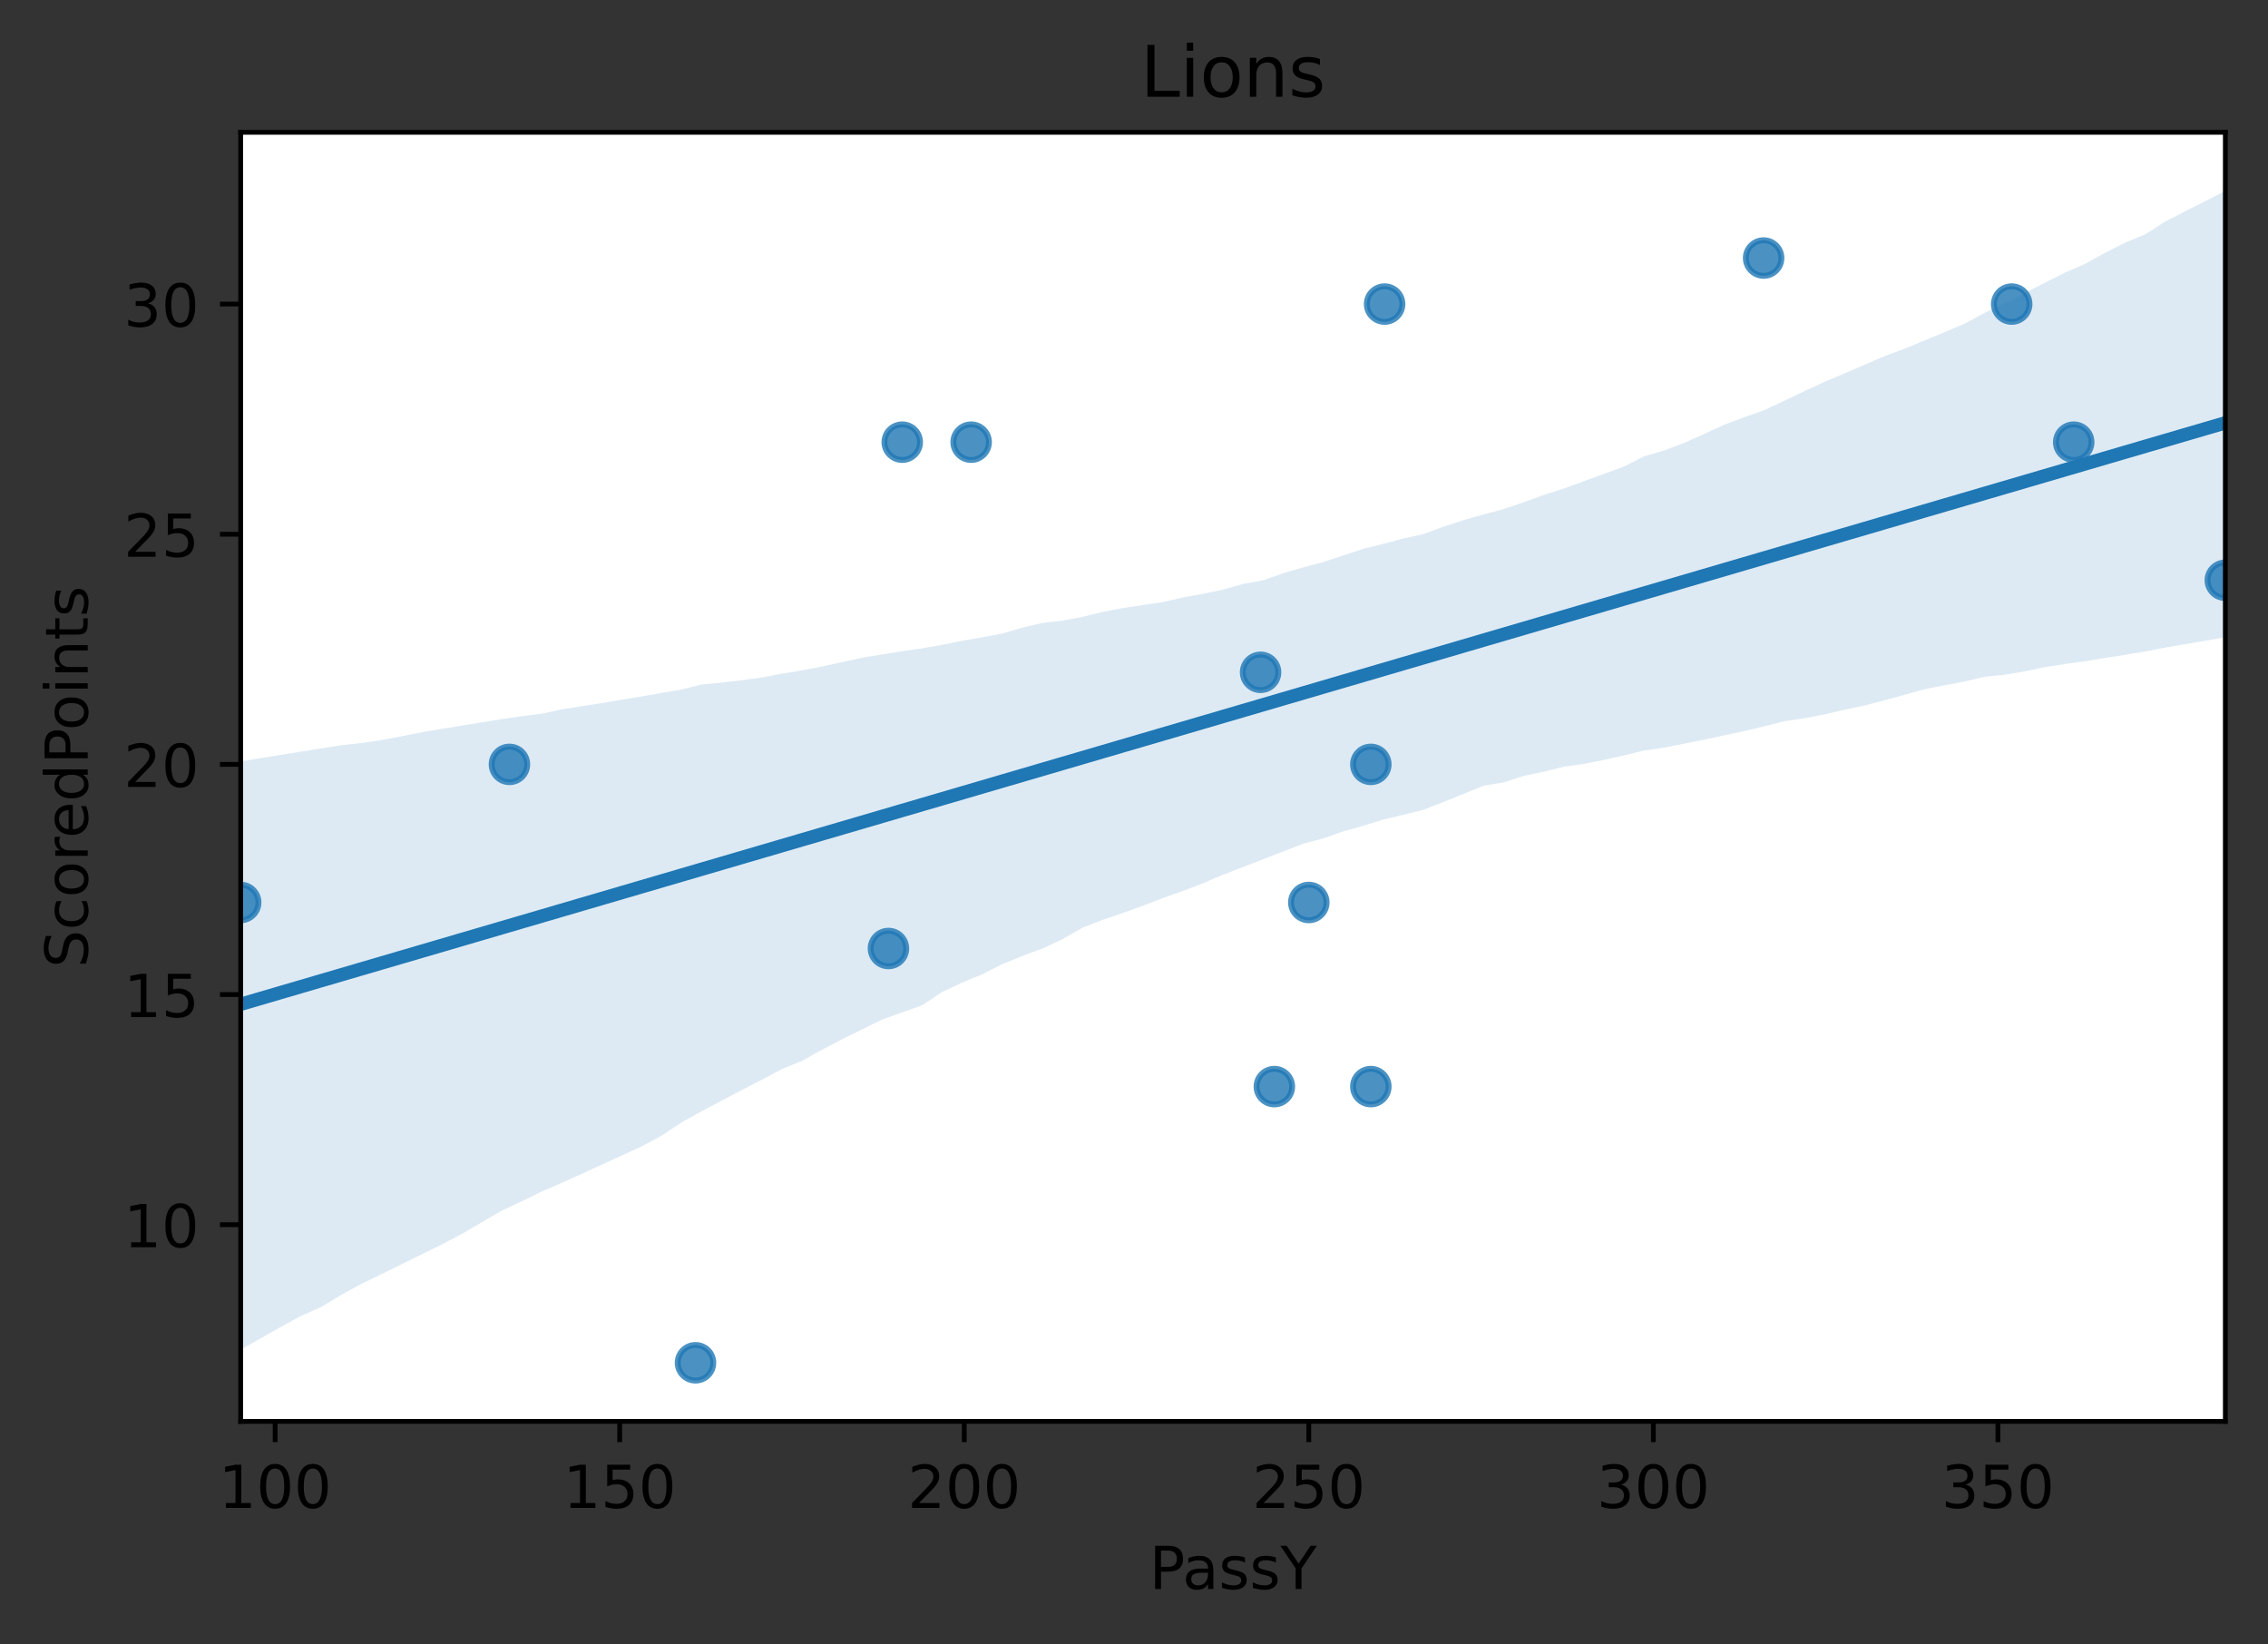 <?xml version="1.0" encoding="utf-8" standalone="no"?>
<!DOCTYPE svg PUBLIC "-//W3C//DTD SVG 1.1//EN"
  "http://www.w3.org/Graphics/SVG/1.1/DTD/svg11.dtd">
<!-- Created with matplotlib (https://matplotlib.org/) -->
<svg height="277.314pt" version="1.1" viewBox="0 0 382.603 277.314" width="382.603pt" xmlns="http://www.w3.org/2000/svg" xmlns:xlink="http://www.w3.org/1999/xlink">
 <rect x="0" y="0" width="382.603" height="277.314" fill="#333333" stroke="none"/>
 <defs>
  <style type="text/css">
*{stroke-linecap:butt;stroke-linejoin:round;}
  </style>
 </defs>
 <g id="figure_1">
  <g id="patch_1">
   <path d="M 0 277.314 
L 382.603 277.314 
L 382.603 0 
L 0 0 
z
" style="fill:none;"/>
  </g>
  <g id="axes_1">
   <g id="patch_2">
    <path d="M 40.603 239.758 
L 375.403 239.758 
L 375.403 22.318 
L 40.603 22.318 
z
" style="fill:#ffffff;"/>
   </g>
   <g id="PathCollection_1">
    <defs>
     <path d="M 0 3 
C 0.796 3 1.559 2.684 2.121 2.121 
C 2.684 1.559 3 0.796 3 0 
C 3 -0.796 2.684 -1.559 2.121 -2.121 
C 1.559 -2.684 0.796 -3 0 -3 
C -0.796 -3 -1.559 -2.684 -2.121 -2.121 
C -2.684 -1.559 -3 -0.796 -3 0 
C -3 0.796 -2.684 1.559 -2.121 2.121 
C -1.559 2.684 -0.796 3 0 3 
z
" id="m98e6982646" style="stroke:#1f77b4;stroke-opacity:0.8;"/>
    </defs>
    <g clip-path="url(#pbcad5161d0)">
     <use style="fill:#1f77b4;fill-opacity:0.8;stroke:#1f77b4;stroke-opacity:0.8;" x="349.828" xlink:href="#m98e6982646" y="74.585"/>
     <use style="fill:#1f77b4;fill-opacity:0.8;stroke:#1f77b4;stroke-opacity:0.8;" x="214.978" xlink:href="#m98e6982646" y="183.288"/>
     <use style="fill:#1f77b4;fill-opacity:0.8;stroke:#1f77b4;stroke-opacity:0.8;" x="163.828" xlink:href="#m98e6982646" y="74.585"/>
     <use style="fill:#1f77b4;fill-opacity:0.8;stroke:#1f77b4;stroke-opacity:0.8;" x="233.578" xlink:href="#m98e6982646" y="51.291"/>
     <use style="fill:#1f77b4;fill-opacity:0.8;stroke:#1f77b4;stroke-opacity:0.8;" x="212.653" xlink:href="#m98e6982646" y="113.407"/>
     <use style="fill:#1f77b4;fill-opacity:0.8;stroke:#1f77b4;stroke-opacity:0.8;" x="339.366" xlink:href="#m98e6982646" y="51.291"/>
     <use style="fill:#1f77b4;fill-opacity:0.8;stroke:#1f77b4;stroke-opacity:0.8;" x="297.516" xlink:href="#m98e6982646" y="43.527"/>
     <use style="fill:#1f77b4;fill-opacity:0.8;stroke:#1f77b4;stroke-opacity:0.8;" x="375.403" xlink:href="#m98e6982646" y="97.878"/>
     <use style="fill:#1f77b4;fill-opacity:0.8;stroke:#1f77b4;stroke-opacity:0.8;" x="231.253" xlink:href="#m98e6982646" y="183.288"/>
     <use style="fill:#1f77b4;fill-opacity:0.8;stroke:#1f77b4;stroke-opacity:0.8;" x="152.203" xlink:href="#m98e6982646" y="74.585"/>
     <use style="fill:#1f77b4;fill-opacity:0.8;stroke:#1f77b4;stroke-opacity:0.8;" x="149.878" xlink:href="#m98e6982646" y="159.994"/>
     <use style="fill:#1f77b4;fill-opacity:0.8;stroke:#1f77b4;stroke-opacity:0.8;" x="231.253" xlink:href="#m98e6982646" y="128.936"/>
     <use style="fill:#1f77b4;fill-opacity:0.8;stroke:#1f77b4;stroke-opacity:0.8;" x="117.328" xlink:href="#m98e6982646" y="229.874"/>
     <use style="fill:#1f77b4;fill-opacity:0.8;stroke:#1f77b4;stroke-opacity:0.8;" x="220.791" xlink:href="#m98e6982646" y="152.23"/>
     <use style="fill:#1f77b4;fill-opacity:0.8;stroke:#1f77b4;stroke-opacity:0.8;" x="40.603" xlink:href="#m98e6982646" y="152.23"/>
     <use style="fill:#1f77b4;fill-opacity:0.8;stroke:#1f77b4;stroke-opacity:0.8;" x="85.941" xlink:href="#m98e6982646" y="128.936"/>
    </g>
   </g>
   <g id="PolyCollection_1">
    <path clip-path="url(#pbcad5161d0)" d="M 40.603 128.433 
L 40.603 227.665 
L 43.985 225.749 
L 47.367 223.83 
L 50.749 221.986 
L 54.13 220.492 
L 57.512 218.45 
L 60.894 216.606 
L 64.276 214.955 
L 67.658 213.299 
L 71.039 211.639 
L 74.421 209.979 
L 77.803 208.197 
L 81.185 206.228 
L 84.567 204.258 
L 87.949 202.679 
L 91.33 201.013 
L 94.712 199.544 
L 98.094 198.022 
L 101.476 196.471 
L 104.858 194.925 
L 108.239 193.372 
L 111.621 191.554 
L 115.003 189.311 
L 118.385 187.431 
L 121.767 185.645 
L 125.149 183.859 
L 128.53 182.125 
L 131.912 180.319 
L 135.294 178.949 
L 138.676 177.064 
L 142.058 175.303 
L 145.439 173.633 
L 148.821 171.973 
L 152.203 170.765 
L 155.585 169.556 
L 158.967 167.307 
L 162.349 165.725 
L 165.73 164.328 
L 169.112 162.604 
L 172.494 161.247 
L 175.876 159.988 
L 179.258 158.409 
L 182.639 156.476 
L 186.021 155.157 
L 189.403 154.007 
L 192.785 152.788 
L 196.167 151.478 
L 199.549 150.297 
L 202.93 148.989 
L 206.312 147.555 
L 209.694 146.24 
L 213.076 144.939 
L 216.458 143.626 
L 219.839 142.322 
L 223.221 141.427 
L 226.603 140.236 
L 229.985 139.287 
L 233.367 138.24 
L 236.749 137.44 
L 240.13 136.601 
L 243.512 135.273 
L 246.894 133.912 
L 250.276 132.534 
L 253.658 131.97 
L 257.039 130.88 
L 260.421 130.175 
L 263.803 129.322 
L 267.185 128.855 
L 270.567 128.181 
L 273.949 127.424 
L 277.33 126.607 
L 280.712 126.118 
L 284.094 125.441 
L 287.476 124.763 
L 290.858 124.044 
L 294.239 123.323 
L 297.621 122.515 
L 301.003 121.661 
L 304.385 121.166 
L 307.767 120.512 
L 311.149 119.727 
L 314.53 119.001 
L 317.912 118.131 
L 321.294 117.191 
L 324.676 116.249 
L 328.058 115.59 
L 331.439 114.951 
L 334.821 114.153 
L 338.203 113.82 
L 341.585 113.236 
L 344.967 112.532 
L 348.349 112.011 
L 351.73 111.542 
L 355.112 110.978 
L 358.494 110.456 
L 361.876 109.894 
L 365.258 109.233 
L 368.639 108.657 
L 372.021 108.08 
L 375.403 107.504 
L 375.403 32.202 
L 375.403 32.202 
L 372.021 33.921 
L 368.639 35.64 
L 365.258 37.37 
L 361.876 39.529 
L 358.494 40.936 
L 355.112 42.643 
L 351.73 44.522 
L 348.349 45.979 
L 344.967 47.69 
L 341.585 49.415 
L 338.203 51.14 
L 334.821 52.757 
L 331.439 54.576 
L 328.058 56.026 
L 324.676 57.429 
L 321.294 58.824 
L 317.912 60.075 
L 314.53 61.532 
L 311.149 63 
L 307.767 64.414 
L 304.385 65.987 
L 301.003 67.6 
L 297.621 69.188 
L 294.239 70.381 
L 290.858 71.648 
L 287.476 73.206 
L 284.094 74.714 
L 280.712 75.989 
L 277.33 76.985 
L 273.949 78.692 
L 270.567 79.942 
L 267.185 81.169 
L 263.803 82.409 
L 260.421 83.489 
L 257.039 84.721 
L 253.658 85.869 
L 250.276 86.773 
L 246.894 87.733 
L 243.512 88.844 
L 240.13 90.085 
L 236.749 90.832 
L 233.367 91.731 
L 229.985 92.576 
L 226.603 93.692 
L 223.221 94.811 
L 219.839 95.704 
L 216.458 96.703 
L 213.076 97.879 
L 209.694 98.507 
L 206.312 99.458 
L 202.93 100.162 
L 199.549 100.782 
L 196.167 101.557 
L 192.785 102.068 
L 189.403 102.572 
L 186.021 103.216 
L 182.639 104.053 
L 179.258 104.681 
L 175.876 105.074 
L 172.494 105.866 
L 169.112 106.861 
L 165.73 107.494 
L 162.349 108.091 
L 158.967 108.763 
L 155.585 109.36 
L 152.203 109.85 
L 148.821 110.385 
L 145.439 110.945 
L 142.058 111.686 
L 138.676 112.429 
L 135.294 113.089 
L 131.912 113.641 
L 128.53 114.279 
L 125.149 114.737 
L 121.767 115.143 
L 118.385 115.456 
L 115.003 116.297 
L 111.621 116.887 
L 108.239 117.477 
L 104.858 118.027 
L 101.476 118.613 
L 98.094 119.123 
L 94.712 119.67 
L 91.33 120.394 
L 87.949 120.819 
L 84.567 121.317 
L 81.185 121.862 
L 77.803 122.411 
L 74.421 122.963 
L 71.039 123.548 
L 67.658 124.204 
L 64.276 124.86 
L 60.894 125.352 
L 57.512 125.707 
L 54.13 126.248 
L 50.749 126.792 
L 47.367 127.335 
L 43.985 127.879 
L 40.603 128.433 
z
" style="fill:#1f77b4;fill-opacity:0.15;"/>
   </g>
   <g id="matplotlib.axis_1">
    <g id="xtick_1">
     <g id="line2d_1">
      <defs>
       <path d="M 0 0 
L 0 3.5 
" id="m1d918b46fd" style="stroke:#000000;stroke-width:0.8;"/>
      </defs>
      <g>
       <use style="stroke:#000000;stroke-width:0.8;" x="46.416" xlink:href="#m1d918b46fd" y="239.758"/>
      </g>
     </g>
     <g id="text_1">
      <!-- 100 -->
      <defs>
       <path d="M 12.406 8.297 
L 28.516 8.297 
L 28.516 63.922 
L 10.984 60.406 
L 10.984 69.391 
L 28.422 72.906 
L 38.281 72.906 
L 38.281 8.297 
L 54.391 8.297 
L 54.391 0 
L 12.406 0 
z
" id="DejaVuSans-49"/>
       <path d="M 31.781 66.406 
Q 24.172 66.406 20.328 58.906 
Q 16.5 51.422 16.5 36.375 
Q 16.5 21.391 20.328 13.891 
Q 24.172 6.391 31.781 6.391 
Q 39.453 6.391 43.281 13.891 
Q 47.125 21.391 47.125 36.375 
Q 47.125 51.422 43.281 58.906 
Q 39.453 66.406 31.781 66.406 
z
M 31.781 74.219 
Q 44.047 74.219 50.516 64.516 
Q 56.984 54.828 56.984 36.375 
Q 56.984 17.969 50.516 8.266 
Q 44.047 -1.422 31.781 -1.422 
Q 19.531 -1.422 13.062 8.266 
Q 6.594 17.969 6.594 36.375 
Q 6.594 54.828 13.062 64.516 
Q 19.531 74.219 31.781 74.219 
z
" id="DejaVuSans-48"/>
      </defs>
      <g transform="translate(36.872 254.357)scale(0.1 -0.1)">
       <use xlink:href="#DejaVuSans-49"/>
       <use x="63.623" xlink:href="#DejaVuSans-48"/>
       <use x="127.246" xlink:href="#DejaVuSans-48"/>
      </g>
     </g>
    </g>
    <g id="xtick_2">
     <g id="line2d_2">
      <g>
       <use style="stroke:#000000;stroke-width:0.8;" x="104.541" xlink:href="#m1d918b46fd" y="239.758"/>
      </g>
     </g>
     <g id="text_2">
      <!-- 150 -->
      <defs>
       <path d="M 10.797 72.906 
L 49.516 72.906 
L 49.516 64.594 
L 19.828 64.594 
L 19.828 46.734 
Q 21.969 47.469 24.109 47.828 
Q 26.266 48.188 28.422 48.188 
Q 40.625 48.188 47.75 41.5 
Q 54.891 34.812 54.891 23.391 
Q 54.891 11.625 47.562 5.094 
Q 40.234 -1.422 26.906 -1.422 
Q 22.312 -1.422 17.547 -0.641 
Q 12.797 0.141 7.719 1.703 
L 7.719 11.625 
Q 12.109 9.234 16.797 8.062 
Q 21.484 6.891 26.703 6.891 
Q 35.156 6.891 40.078 11.328 
Q 45.016 15.766 45.016 23.391 
Q 45.016 31 40.078 35.438 
Q 35.156 39.891 26.703 39.891 
Q 22.75 39.891 18.812 39.016 
Q 14.891 38.141 10.797 36.281 
z
" id="DejaVuSans-53"/>
      </defs>
      <g transform="translate(94.997 254.357)scale(0.1 -0.1)">
       <use xlink:href="#DejaVuSans-49"/>
       <use x="63.623" xlink:href="#DejaVuSans-53"/>
       <use x="127.246" xlink:href="#DejaVuSans-48"/>
      </g>
     </g>
    </g>
    <g id="xtick_3">
     <g id="line2d_3">
      <g>
       <use style="stroke:#000000;stroke-width:0.8;" x="162.666" xlink:href="#m1d918b46fd" y="239.758"/>
      </g>
     </g>
     <g id="text_3">
      <!-- 200 -->
      <defs>
       <path d="M 19.188 8.297 
L 53.609 8.297 
L 53.609 0 
L 7.328 0 
L 7.328 8.297 
Q 12.938 14.109 22.625 23.891 
Q 32.328 33.688 34.812 36.531 
Q 39.547 41.844 41.422 45.531 
Q 43.312 49.219 43.312 52.781 
Q 43.312 58.594 39.234 62.25 
Q 35.156 65.922 28.609 65.922 
Q 23.969 65.922 18.812 64.312 
Q 13.672 62.703 7.812 59.422 
L 7.812 69.391 
Q 13.766 71.781 18.938 73 
Q 24.125 74.219 28.422 74.219 
Q 39.75 74.219 46.484 68.547 
Q 53.219 62.891 53.219 53.422 
Q 53.219 48.922 51.531 44.891 
Q 49.859 40.875 45.406 35.406 
Q 44.188 33.984 37.641 27.219 
Q 31.109 20.453 19.188 8.297 
z
" id="DejaVuSans-50"/>
      </defs>
      <g transform="translate(153.122 254.357)scale(0.1 -0.1)">
       <use xlink:href="#DejaVuSans-50"/>
       <use x="63.623" xlink:href="#DejaVuSans-48"/>
       <use x="127.246" xlink:href="#DejaVuSans-48"/>
      </g>
     </g>
    </g>
    <g id="xtick_4">
     <g id="line2d_4">
      <g>
       <use style="stroke:#000000;stroke-width:0.8;" x="220.791" xlink:href="#m1d918b46fd" y="239.758"/>
      </g>
     </g>
     <g id="text_4">
      <!-- 250 -->
      <g transform="translate(211.247 254.357)scale(0.1 -0.1)">
       <use xlink:href="#DejaVuSans-50"/>
       <use x="63.623" xlink:href="#DejaVuSans-53"/>
       <use x="127.246" xlink:href="#DejaVuSans-48"/>
      </g>
     </g>
    </g>
    <g id="xtick_5">
     <g id="line2d_5">
      <g>
       <use style="stroke:#000000;stroke-width:0.8;" x="278.916" xlink:href="#m1d918b46fd" y="239.758"/>
      </g>
     </g>
     <g id="text_5">
      <!-- 300 -->
      <defs>
       <path d="M 40.578 39.312 
Q 47.656 37.797 51.625 33 
Q 55.609 28.219 55.609 21.188 
Q 55.609 10.406 48.188 4.484 
Q 40.766 -1.422 27.094 -1.422 
Q 22.516 -1.422 17.656 -0.516 
Q 12.797 0.391 7.625 2.203 
L 7.625 11.719 
Q 11.719 9.328 16.594 8.109 
Q 21.484 6.891 26.812 6.891 
Q 36.078 6.891 40.938 10.547 
Q 45.797 14.203 45.797 21.188 
Q 45.797 27.641 41.281 31.266 
Q 36.766 34.906 28.719 34.906 
L 20.219 34.906 
L 20.219 43.016 
L 29.109 43.016 
Q 36.375 43.016 40.234 45.922 
Q 44.094 48.828 44.094 54.297 
Q 44.094 59.906 40.109 62.906 
Q 36.141 65.922 28.719 65.922 
Q 24.656 65.922 20.016 65.031 
Q 15.375 64.156 9.812 62.312 
L 9.812 71.094 
Q 15.438 72.656 20.344 73.438 
Q 25.25 74.219 29.594 74.219 
Q 40.828 74.219 47.359 69.109 
Q 53.906 64.016 53.906 55.328 
Q 53.906 49.266 50.438 45.094 
Q 46.969 40.922 40.578 39.312 
z
" id="DejaVuSans-51"/>
      </defs>
      <g transform="translate(269.372 254.357)scale(0.1 -0.1)">
       <use xlink:href="#DejaVuSans-51"/>
       <use x="63.623" xlink:href="#DejaVuSans-48"/>
       <use x="127.246" xlink:href="#DejaVuSans-48"/>
      </g>
     </g>
    </g>
    <g id="xtick_6">
     <g id="line2d_6">
      <g>
       <use style="stroke:#000000;stroke-width:0.8;" x="337.041" xlink:href="#m1d918b46fd" y="239.758"/>
      </g>
     </g>
     <g id="text_6">
      <!-- 350 -->
      <g transform="translate(327.497 254.357)scale(0.1 -0.1)">
       <use xlink:href="#DejaVuSans-51"/>
       <use x="63.623" xlink:href="#DejaVuSans-53"/>
       <use x="127.246" xlink:href="#DejaVuSans-48"/>
      </g>
     </g>
    </g>
    <g id="text_7">
     <!-- PassY -->
     <defs>
      <path d="M 19.672 64.797 
L 19.672 37.406 
L 32.078 37.406 
Q 38.969 37.406 42.719 40.969 
Q 46.484 44.531 46.484 51.125 
Q 46.484 57.672 42.719 61.234 
Q 38.969 64.797 32.078 64.797 
z
M 9.812 72.906 
L 32.078 72.906 
Q 44.344 72.906 50.609 67.359 
Q 56.891 61.812 56.891 51.125 
Q 56.891 40.328 50.609 34.812 
Q 44.344 29.297 32.078 29.297 
L 19.672 29.297 
L 19.672 0 
L 9.812 0 
z
" id="DejaVuSans-80"/>
      <path d="M 34.281 27.484 
Q 23.391 27.484 19.188 25 
Q 14.984 22.516 14.984 16.5 
Q 14.984 11.719 18.141 8.906 
Q 21.297 6.109 26.703 6.109 
Q 34.188 6.109 38.703 11.406 
Q 43.219 16.703 43.219 25.484 
L 43.219 27.484 
z
M 52.203 31.203 
L 52.203 0 
L 43.219 0 
L 43.219 8.297 
Q 40.141 3.328 35.547 0.953 
Q 30.953 -1.422 24.312 -1.422 
Q 15.922 -1.422 10.953 3.297 
Q 6 8.016 6 15.922 
Q 6 25.141 12.172 29.828 
Q 18.359 34.516 30.609 34.516 
L 43.219 34.516 
L 43.219 35.406 
Q 43.219 41.609 39.141 45 
Q 35.062 48.391 27.688 48.391 
Q 23 48.391 18.547 47.266 
Q 14.109 46.141 10.016 43.891 
L 10.016 52.203 
Q 14.938 54.109 19.578 55.047 
Q 24.219 56 28.609 56 
Q 40.484 56 46.344 49.844 
Q 52.203 43.703 52.203 31.203 
z
" id="DejaVuSans-97"/>
      <path d="M 44.281 53.078 
L 44.281 44.578 
Q 40.484 46.531 36.375 47.5 
Q 32.281 48.484 27.875 48.484 
Q 21.188 48.484 17.844 46.438 
Q 14.5 44.391 14.5 40.281 
Q 14.5 37.156 16.891 35.375 
Q 19.281 33.594 26.516 31.984 
L 29.594 31.297 
Q 39.156 29.25 43.188 25.516 
Q 47.219 21.781 47.219 15.094 
Q 47.219 7.469 41.188 3.016 
Q 35.156 -1.422 24.609 -1.422 
Q 20.219 -1.422 15.453 -0.562 
Q 10.688 0.297 5.422 2 
L 5.422 11.281 
Q 10.406 8.688 15.234 7.391 
Q 20.062 6.109 24.812 6.109 
Q 31.156 6.109 34.562 8.281 
Q 37.984 10.453 37.984 14.406 
Q 37.984 18.062 35.516 20.016 
Q 33.062 21.969 24.703 23.781 
L 21.578 24.516 
Q 13.234 26.266 9.516 29.906 
Q 5.812 33.547 5.812 39.891 
Q 5.812 47.609 11.281 51.797 
Q 16.75 56 26.812 56 
Q 31.781 56 36.172 55.266 
Q 40.578 54.547 44.281 53.078 
z
" id="DejaVuSans-115"/>
      <path d="M -0.203 72.906 
L 10.406 72.906 
L 30.609 42.922 
L 50.688 72.906 
L 61.281 72.906 
L 35.5 34.719 
L 35.5 0 
L 25.594 0 
L 25.594 34.719 
z
" id="DejaVuSans-89"/>
     </defs>
     <g transform="translate(193.886 268.035)scale(0.1 -0.1)">
      <use xlink:href="#DejaVuSans-80"/>
      <use x="55.803" xlink:href="#DejaVuSans-97"/>
      <use x="117.082" xlink:href="#DejaVuSans-115"/>
      <use x="169.182" xlink:href="#DejaVuSans-115"/>
      <use x="221.281" xlink:href="#DejaVuSans-89"/>
     </g>
    </g>
   </g>
   <g id="matplotlib.axis_2">
    <g id="ytick_1">
     <g id="line2d_7">
      <defs>
       <path d="M 0 0 
L -3.5 0 
" id="mcd5b1f3039" style="stroke:#000000;stroke-width:0.8;"/>
      </defs>
      <g>
       <use style="stroke:#000000;stroke-width:0.8;" x="40.603" xlink:href="#mcd5b1f3039" y="206.581"/>
      </g>
     </g>
     <g id="text_8">
      <!-- 10 -->
      <g transform="translate(20.878 210.38)scale(0.1 -0.1)">
       <use xlink:href="#DejaVuSans-49"/>
       <use x="63.623" xlink:href="#DejaVuSans-48"/>
      </g>
     </g>
    </g>
    <g id="ytick_2">
     <g id="line2d_8">
      <g>
       <use style="stroke:#000000;stroke-width:0.8;" x="40.603" xlink:href="#mcd5b1f3039" y="167.759"/>
      </g>
     </g>
     <g id="text_9">
      <!-- 15 -->
      <g transform="translate(20.878 171.558)scale(0.1 -0.1)">
       <use xlink:href="#DejaVuSans-49"/>
       <use x="63.623" xlink:href="#DejaVuSans-53"/>
      </g>
     </g>
    </g>
    <g id="ytick_3">
     <g id="line2d_9">
      <g>
       <use style="stroke:#000000;stroke-width:0.8;" x="40.603" xlink:href="#mcd5b1f3039" y="128.936"/>
      </g>
     </g>
     <g id="text_10">
      <!-- 20 -->
      <g transform="translate(20.878 132.735)scale(0.1 -0.1)">
       <use xlink:href="#DejaVuSans-50"/>
       <use x="63.623" xlink:href="#DejaVuSans-48"/>
      </g>
     </g>
    </g>
    <g id="ytick_4">
     <g id="line2d_10">
      <g>
       <use style="stroke:#000000;stroke-width:0.8;" x="40.603" xlink:href="#mcd5b1f3039" y="90.114"/>
      </g>
     </g>
     <g id="text_11">
      <!-- 25 -->
      <g transform="translate(20.878 93.913)scale(0.1 -0.1)">
       <use xlink:href="#DejaVuSans-50"/>
       <use x="63.623" xlink:href="#DejaVuSans-53"/>
      </g>
     </g>
    </g>
    <g id="ytick_5">
     <g id="line2d_11">
      <g>
       <use style="stroke:#000000;stroke-width:0.8;" x="40.603" xlink:href="#mcd5b1f3039" y="51.291"/>
      </g>
     </g>
     <g id="text_12">
      <!-- 30 -->
      <g transform="translate(20.878 55.091)scale(0.1 -0.1)">
       <use xlink:href="#DejaVuSans-51"/>
       <use x="63.623" xlink:href="#DejaVuSans-48"/>
      </g>
     </g>
    </g>
    <g id="text_13">
     <!-- ScoredPoints -->
     <defs>
      <path d="M 53.516 70.516 
L 53.516 60.891 
Q 47.906 63.578 42.922 64.891 
Q 37.938 66.219 33.297 66.219 
Q 25.25 66.219 20.875 63.094 
Q 16.5 59.969 16.5 54.203 
Q 16.5 49.359 19.406 46.891 
Q 22.312 44.438 30.422 42.922 
L 36.375 41.703 
Q 47.406 39.594 52.656 34.297 
Q 57.906 29 57.906 20.125 
Q 57.906 9.516 50.797 4.047 
Q 43.703 -1.422 29.984 -1.422 
Q 24.812 -1.422 18.969 -0.25 
Q 13.141 0.922 6.891 3.219 
L 6.891 13.375 
Q 12.891 10.016 18.656 8.297 
Q 24.422 6.594 29.984 6.594 
Q 38.422 6.594 43.016 9.906 
Q 47.609 13.234 47.609 19.391 
Q 47.609 24.75 44.312 27.781 
Q 41.016 30.812 33.5 32.328 
L 27.484 33.5 
Q 16.453 35.688 11.516 40.375 
Q 6.594 45.062 6.594 53.422 
Q 6.594 63.094 13.406 68.656 
Q 20.219 74.219 32.172 74.219 
Q 37.312 74.219 42.625 73.281 
Q 47.953 72.359 53.516 70.516 
z
" id="DejaVuSans-83"/>
      <path d="M 48.781 52.594 
L 48.781 44.188 
Q 44.969 46.297 41.141 47.344 
Q 37.312 48.391 33.406 48.391 
Q 24.656 48.391 19.812 42.844 
Q 14.984 37.312 14.984 27.297 
Q 14.984 17.281 19.812 11.734 
Q 24.656 6.203 33.406 6.203 
Q 37.312 6.203 41.141 7.25 
Q 44.969 8.297 48.781 10.406 
L 48.781 2.094 
Q 45.016 0.344 40.984 -0.531 
Q 36.969 -1.422 32.422 -1.422 
Q 20.062 -1.422 12.781 6.344 
Q 5.516 14.109 5.516 27.297 
Q 5.516 40.672 12.859 48.328 
Q 20.219 56 33.016 56 
Q 37.156 56 41.109 55.141 
Q 45.062 54.297 48.781 52.594 
z
" id="DejaVuSans-99"/>
      <path d="M 30.609 48.391 
Q 23.391 48.391 19.188 42.75 
Q 14.984 37.109 14.984 27.297 
Q 14.984 17.484 19.156 11.844 
Q 23.344 6.203 30.609 6.203 
Q 37.797 6.203 41.984 11.859 
Q 46.188 17.531 46.188 27.297 
Q 46.188 37.016 41.984 42.703 
Q 37.797 48.391 30.609 48.391 
z
M 30.609 56 
Q 42.328 56 49.016 48.375 
Q 55.719 40.766 55.719 27.297 
Q 55.719 13.875 49.016 6.219 
Q 42.328 -1.422 30.609 -1.422 
Q 18.844 -1.422 12.172 6.219 
Q 5.516 13.875 5.516 27.297 
Q 5.516 40.766 12.172 48.375 
Q 18.844 56 30.609 56 
z
" id="DejaVuSans-111"/>
      <path d="M 41.109 46.297 
Q 39.594 47.172 37.812 47.578 
Q 36.031 48 33.891 48 
Q 26.266 48 22.188 43.047 
Q 18.109 38.094 18.109 28.812 
L 18.109 0 
L 9.078 0 
L 9.078 54.688 
L 18.109 54.688 
L 18.109 46.188 
Q 20.953 51.172 25.484 53.578 
Q 30.031 56 36.531 56 
Q 37.453 56 38.578 55.875 
Q 39.703 55.766 41.062 55.516 
z
" id="DejaVuSans-114"/>
      <path d="M 56.203 29.594 
L 56.203 25.203 
L 14.891 25.203 
Q 15.484 15.922 20.484 11.062 
Q 25.484 6.203 34.422 6.203 
Q 39.594 6.203 44.453 7.469 
Q 49.312 8.734 54.109 11.281 
L 54.109 2.781 
Q 49.266 0.734 44.188 -0.344 
Q 39.109 -1.422 33.891 -1.422 
Q 20.797 -1.422 13.156 6.188 
Q 5.516 13.812 5.516 26.812 
Q 5.516 40.234 12.766 48.109 
Q 20.016 56 32.328 56 
Q 43.359 56 49.781 48.891 
Q 56.203 41.797 56.203 29.594 
z
M 47.219 32.234 
Q 47.125 39.594 43.094 43.984 
Q 39.062 48.391 32.422 48.391 
Q 24.906 48.391 20.391 44.141 
Q 15.875 39.891 15.188 32.172 
z
" id="DejaVuSans-101"/>
      <path d="M 45.406 46.391 
L 45.406 75.984 
L 54.391 75.984 
L 54.391 0 
L 45.406 0 
L 45.406 8.203 
Q 42.578 3.328 38.25 0.953 
Q 33.938 -1.422 27.875 -1.422 
Q 17.969 -1.422 11.734 6.484 
Q 5.516 14.406 5.516 27.297 
Q 5.516 40.188 11.734 48.094 
Q 17.969 56 27.875 56 
Q 33.938 56 38.25 53.625 
Q 42.578 51.266 45.406 46.391 
z
M 14.797 27.297 
Q 14.797 17.391 18.875 11.75 
Q 22.953 6.109 30.078 6.109 
Q 37.203 6.109 41.297 11.75 
Q 45.406 17.391 45.406 27.297 
Q 45.406 37.203 41.297 42.844 
Q 37.203 48.484 30.078 48.484 
Q 22.953 48.484 18.875 42.844 
Q 14.797 37.203 14.797 27.297 
z
" id="DejaVuSans-100"/>
      <path d="M 9.422 54.688 
L 18.406 54.688 
L 18.406 0 
L 9.422 0 
z
M 9.422 75.984 
L 18.406 75.984 
L 18.406 64.594 
L 9.422 64.594 
z
" id="DejaVuSans-105"/>
      <path d="M 54.891 33.016 
L 54.891 0 
L 45.906 0 
L 45.906 32.719 
Q 45.906 40.484 42.875 44.328 
Q 39.844 48.188 33.797 48.188 
Q 26.516 48.188 22.312 43.547 
Q 18.109 38.922 18.109 30.906 
L 18.109 0 
L 9.078 0 
L 9.078 54.688 
L 18.109 54.688 
L 18.109 46.188 
Q 21.344 51.125 25.703 53.562 
Q 30.078 56 35.797 56 
Q 45.219 56 50.047 50.172 
Q 54.891 44.344 54.891 33.016 
z
" id="DejaVuSans-110"/>
      <path d="M 18.312 70.219 
L 18.312 54.688 
L 36.812 54.688 
L 36.812 47.703 
L 18.312 47.703 
L 18.312 18.016 
Q 18.312 11.328 20.141 9.422 
Q 21.969 7.516 27.594 7.516 
L 36.812 7.516 
L 36.812 0 
L 27.594 0 
Q 17.188 0 13.234 3.875 
Q 9.281 7.766 9.281 18.016 
L 9.281 47.703 
L 2.688 47.703 
L 2.688 54.688 
L 9.281 54.688 
L 9.281 70.219 
z
" id="DejaVuSans-116"/>
     </defs>
     <g transform="translate(14.798 163.23)rotate(-90)scale(0.1 -0.1)">
      <use xlink:href="#DejaVuSans-83"/>
      <use x="63.477" xlink:href="#DejaVuSans-99"/>
      <use x="118.457" xlink:href="#DejaVuSans-111"/>
      <use x="179.639" xlink:href="#DejaVuSans-114"/>
      <use x="218.502" xlink:href="#DejaVuSans-101"/>
      <use x="280.025" xlink:href="#DejaVuSans-100"/>
      <use x="343.502" xlink:href="#DejaVuSans-80"/>
      <use x="400.18" xlink:href="#DejaVuSans-111"/>
      <use x="461.361" xlink:href="#DejaVuSans-105"/>
      <use x="489.145" xlink:href="#DejaVuSans-110"/>
      <use x="552.523" xlink:href="#DejaVuSans-116"/>
      <use x="591.732" xlink:href="#DejaVuSans-115"/>
     </g>
    </g>
   </g>
   <g id="line2d_12">
    <path clip-path="url(#pbcad5161d0)" d="M 40.603 169.401 
L 43.985 168.41 
L 47.367 167.419 
L 50.749 166.429 
L 54.13 165.438 
L 57.512 164.447 
L 60.894 163.457 
L 64.276 162.466 
L 67.658 161.475 
L 71.039 160.485 
L 74.421 159.494 
L 77.803 158.503 
L 81.185 157.513 
L 84.567 156.522 
L 87.949 155.531 
L 91.33 154.541 
L 94.712 153.55 
L 98.094 152.559 
L 101.476 151.569 
L 104.858 150.578 
L 108.239 149.587 
L 111.621 148.597 
L 115.003 147.606 
L 118.385 146.615 
L 121.767 145.625 
L 125.149 144.634 
L 128.53 143.643 
L 131.912 142.653 
L 135.294 141.662 
L 138.676 140.671 
L 142.058 139.681 
L 145.439 138.69 
L 148.821 137.699 
L 152.203 136.709 
L 155.585 135.718 
L 158.967 134.727 
L 162.349 133.737 
L 165.73 132.746 
L 169.112 131.755 
L 172.494 130.765 
L 175.876 129.774 
L 179.258 128.783 
L 182.639 127.793 
L 186.021 126.802 
L 189.403 125.811 
L 192.785 124.821 
L 196.167 123.83 
L 199.549 122.84 
L 202.93 121.849 
L 206.312 120.858 
L 209.694 119.868 
L 213.076 118.877 
L 216.458 117.886 
L 219.839 116.896 
L 223.221 115.905 
L 226.603 114.914 
L 229.985 113.924 
L 233.367 112.933 
L 236.749 111.942 
L 240.13 110.952 
L 243.512 109.961 
L 246.894 108.97 
L 250.276 107.98 
L 253.658 106.989 
L 257.039 105.998 
L 260.421 105.008 
L 263.803 104.017 
L 267.185 103.026 
L 270.567 102.036 
L 273.949 101.045 
L 277.33 100.054 
L 280.712 99.064 
L 284.094 98.073 
L 287.476 97.082 
L 290.858 96.092 
L 294.239 95.101 
L 297.621 94.11 
L 301.003 93.12 
L 304.385 92.129 
L 307.767 91.138 
L 311.149 90.148 
L 314.53 89.157 
L 317.912 88.166 
L 321.294 87.176 
L 324.676 86.185 
L 328.058 85.194 
L 331.439 84.204 
L 334.821 83.213 
L 338.203 82.222 
L 341.585 81.232 
L 344.967 80.241 
L 348.349 79.25 
L 351.73 78.26 
L 355.112 77.269 
L 358.494 76.278 
L 361.876 75.288 
L 365.258 74.297 
L 368.639 73.306 
L 372.021 72.316 
L 375.403 71.325 
" style="fill:none;stroke:#1f77b4;stroke-linecap:square;stroke-width:2.25;"/>
   </g>
   <g id="patch_3">
    <path d="M 40.603 239.758 
L 40.603 22.318 
" style="fill:none;stroke:#000000;stroke-linecap:square;stroke-linejoin:miter;stroke-width:0.8;"/>
   </g>
   <g id="patch_4">
    <path d="M 375.403 239.758 
L 375.403 22.318 
" style="fill:none;stroke:#000000;stroke-linecap:square;stroke-linejoin:miter;stroke-width:0.8;"/>
   </g>
   <g id="patch_5">
    <path d="M 40.603 239.758 
L 375.403 239.758 
" style="fill:none;stroke:#000000;stroke-linecap:square;stroke-linejoin:miter;stroke-width:0.8;"/>
   </g>
   <g id="patch_6">
    <path d="M 40.603 22.318 
L 375.403 22.318 
" style="fill:none;stroke:#000000;stroke-linecap:square;stroke-linejoin:miter;stroke-width:0.8;"/>
   </g>
   <g id="text_14">
    <!-- Lions -->
    <defs>
     <path d="M 9.812 72.906 
L 19.672 72.906 
L 19.672 8.297 
L 55.172 8.297 
L 55.172 0 
L 9.812 0 
z
" id="DejaVuSans-76"/>
    </defs>
    <g transform="translate(192.394 16.318)scale(0.12 -0.12)">
     <use xlink:href="#DejaVuSans-76"/>
     <use x="55.713" xlink:href="#DejaVuSans-105"/>
     <use x="83.496" xlink:href="#DejaVuSans-111"/>
     <use x="144.678" xlink:href="#DejaVuSans-110"/>
     <use x="208.057" xlink:href="#DejaVuSans-115"/>
    </g>
   </g>
  </g>
 </g>
 <defs>
  <clipPath id="pbcad5161d0">
   <rect height="217.44" width="334.8" x="40.603" y="22.318"/>
  </clipPath>
 </defs>
</svg>
